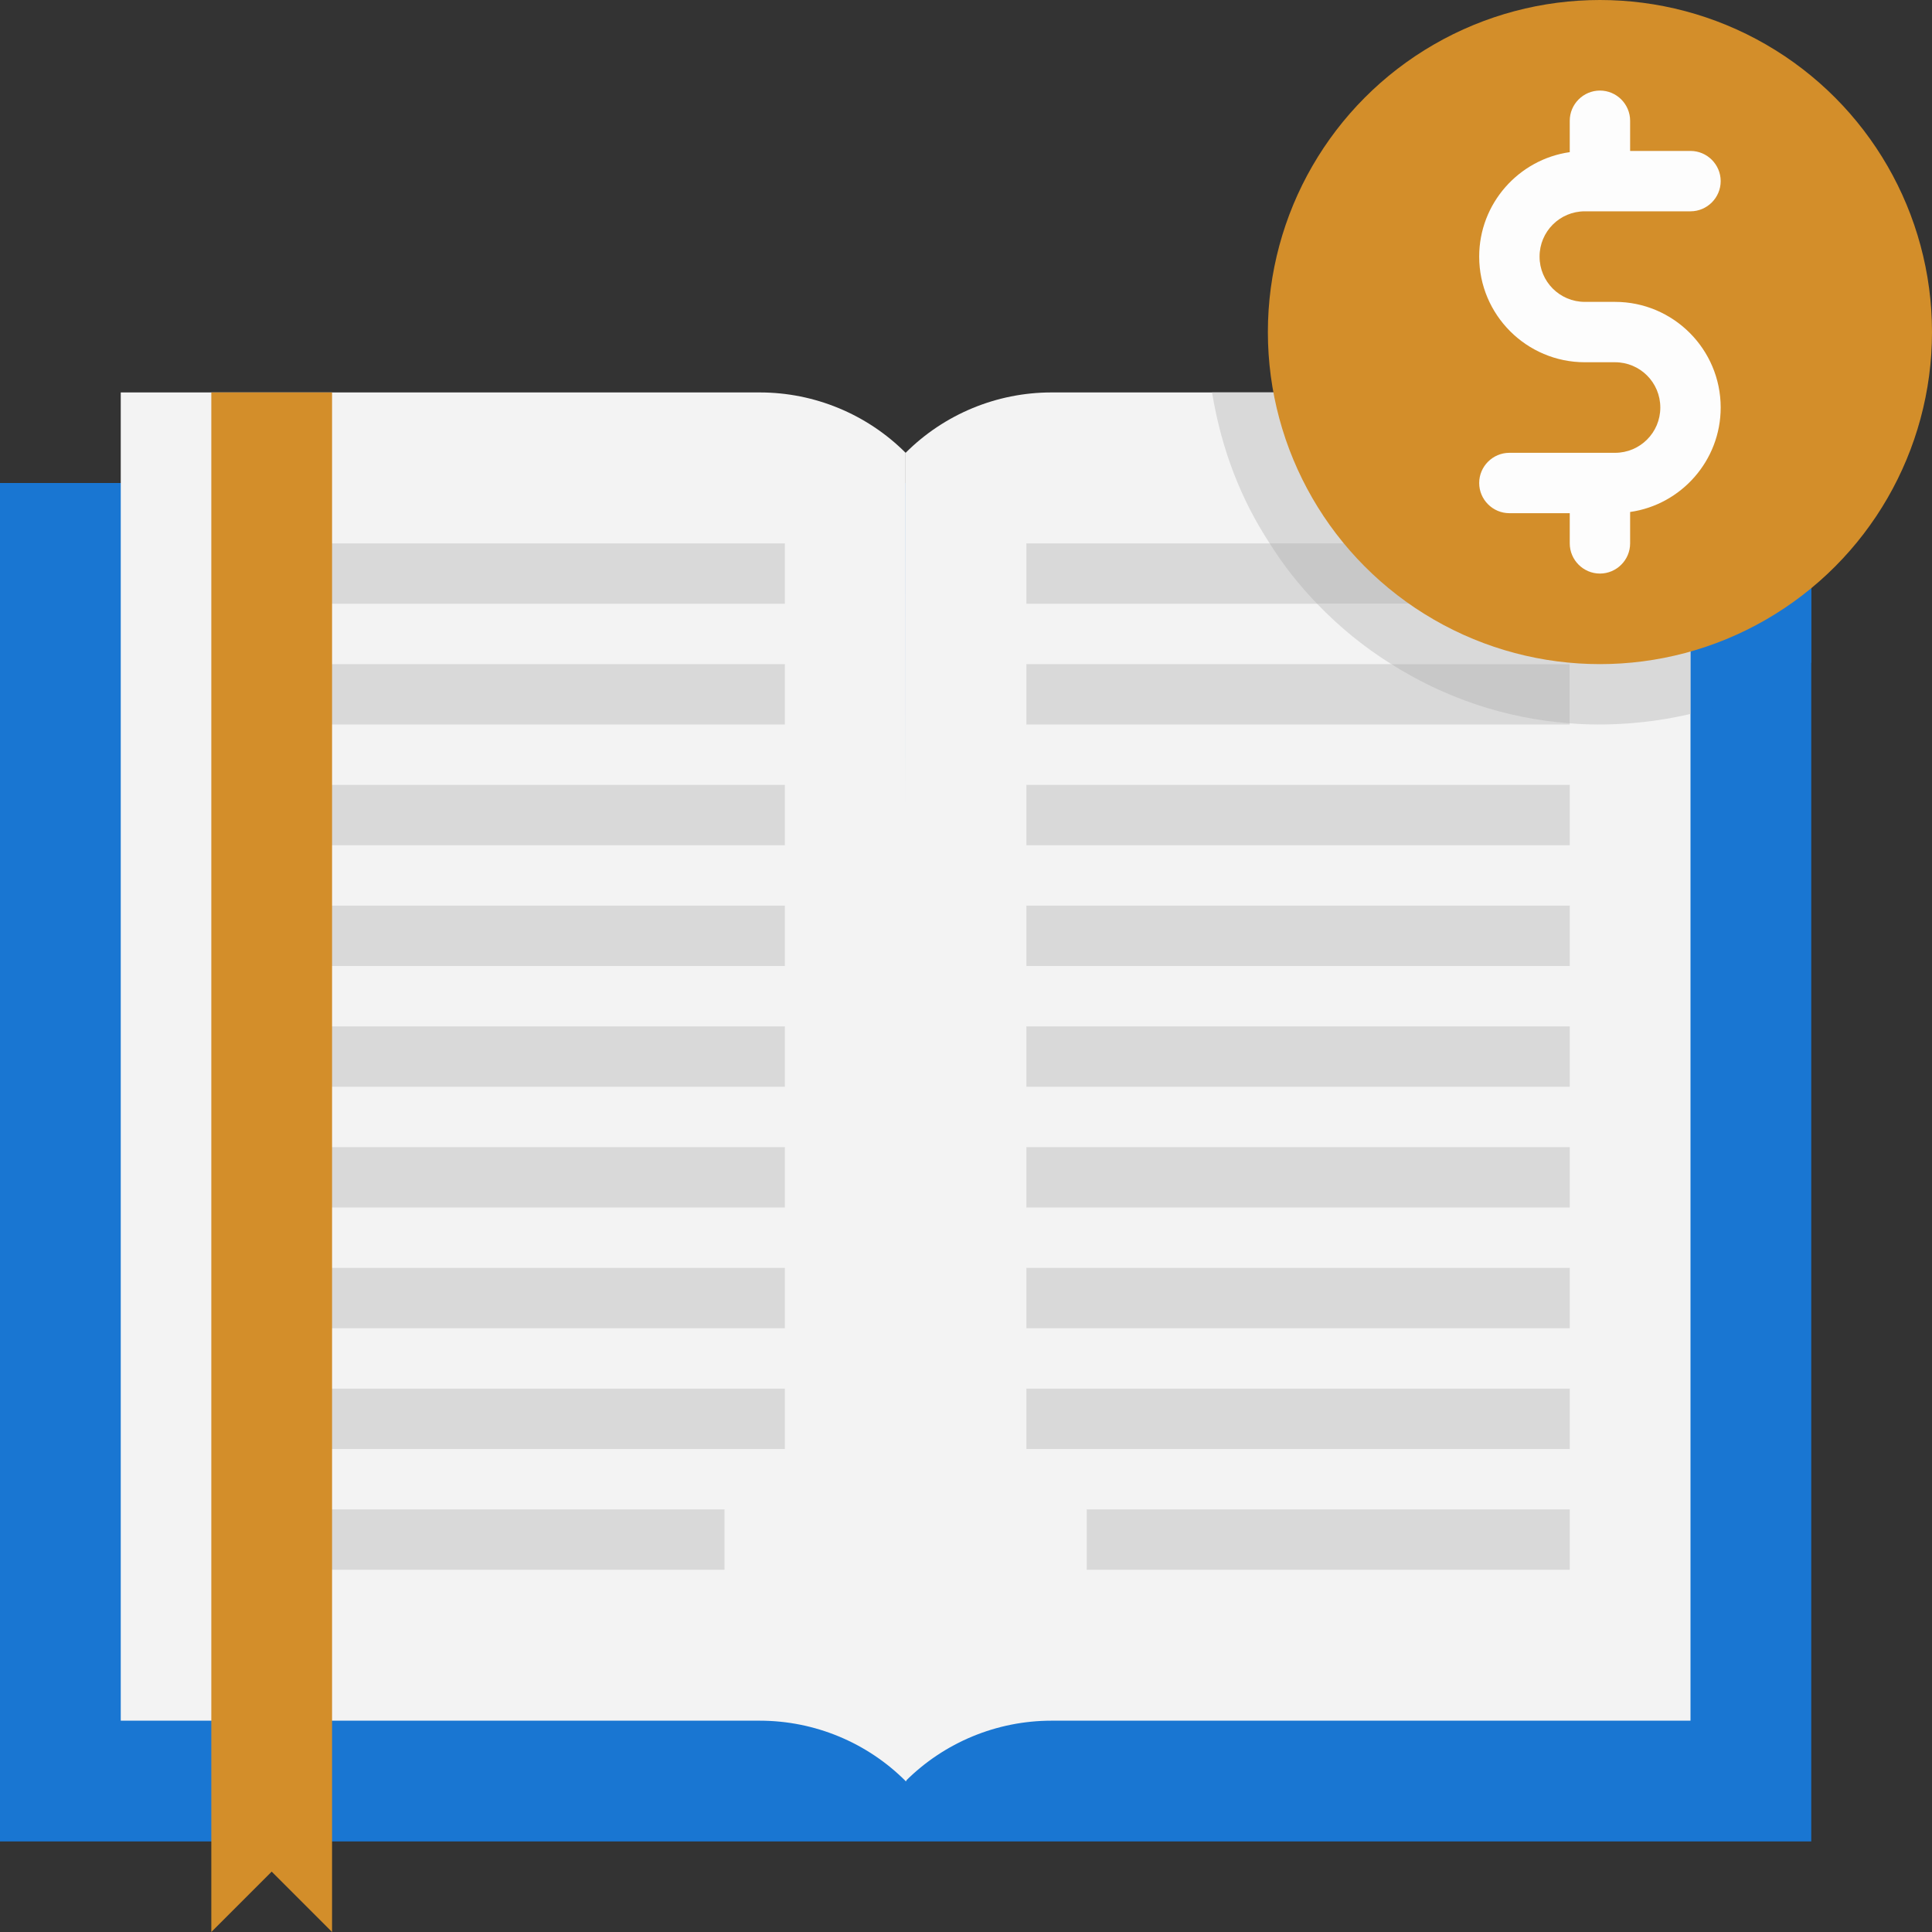<?xml version="1.0" encoding="UTF-8"?><svg id="a" xmlns="http://www.w3.org/2000/svg" viewBox="0 0 64 64"><rect x="0" y="0" width="64" height="64" fill="#333333" stroke="none"/><defs><style>.b{fill:#c8c8c8;}.c{fill:#fdfdfd;}.d{fill:#d38e2a;}.e{fill:#f3f3f3;}.f{fill:#d9d9d9;}.g{fill:#1976d2;}</style></defs><path class="g" d="M0,16H60V61H0V16Z"/><g><path class="e" d="M30,15c-1.28-1.28-3.02-2-4.83-2H4V57H25.17c1.81,0,3.55,.72,4.83,2,.1,.1,0-.17,0-44Z"/><path class="e" d="M56,13V57h-21.17c-1.81,0-3.55,.72-4.83,2V15c1.28-1.28,3.02-2,4.83-2h21.17Z"/></g><path class="f" d="M10,18H26v2H10v-2Zm-2,4H26v2H8v-2Zm0,4H26v2H8v-2Zm0,4H26v2H8v-2Zm0,4H26v2H8v-2Zm0,4H26v2H8v-2Zm0,4H26v2H8v-2Zm0,4H26v2H8v-2Zm0,4H24v2H8v-2ZM34,18h16v2h-16v-2Zm0,4h18v2h-18v-2Zm18,6h-18v-2h18v2Zm0,4h-18v-2h18v2Zm0,4h-18v-2h18v2Zm0,4h-18v-2h18v2Zm0,4h-18v-2h18v2Zm0,4h-18v-2h18v2Zm0,4h-16v-2h16v2Z"/><path class="d" d="M11,64l-2-2-2,2V13h4v51Z"/><path class="g" d="M60,16v5.95c-1.21,.78-2.56,1.36-4,1.7v-7.65h4Z"/><path class="f" d="M56,13v10.65c-1.39,.33-2.86,.41-4,.31v-1.96h-5.91c-.9-.56-1.72-1.23-2.46-2h6.37v-2h-7.94c-.94-1.44-1.59-3.07-1.91-5h15.85Z"/><path class="b" d="M50,20h-6.37c-.59-.61-1.12-1.28-1.57-2h7.94v2Zm2,2v1.96c-2.16-.16-4.17-.86-5.91-1.96h5.91Z"/><circle class="d" cx="53" cy="11" r="11"/><path class="c" d="M53,19c-.55,0-1-.45-1-1v-1h-2c-.55,0-1-.45-1-1s.45-1,1-1h3.5c.83,0,1.5-.67,1.5-1.5s-.67-1.5-1.5-1.5h-1c-1.93,0-3.5-1.57-3.5-3.5,0-1.76,1.31-3.22,3-3.46v-1.04c0-.55,.45-1,1-1s1,.45,1,1v1h2c.55,0,1,.45,1,1s-.45,1-1,1h-3.5c-.83,0-1.5,.67-1.5,1.5s.67,1.5,1.5,1.5h1c1.93,0,3.5,1.57,3.5,3.5,0,1.76-1.31,3.22-3,3.46v1.04c0,.55-.45,1-1,1Z"/></svg>